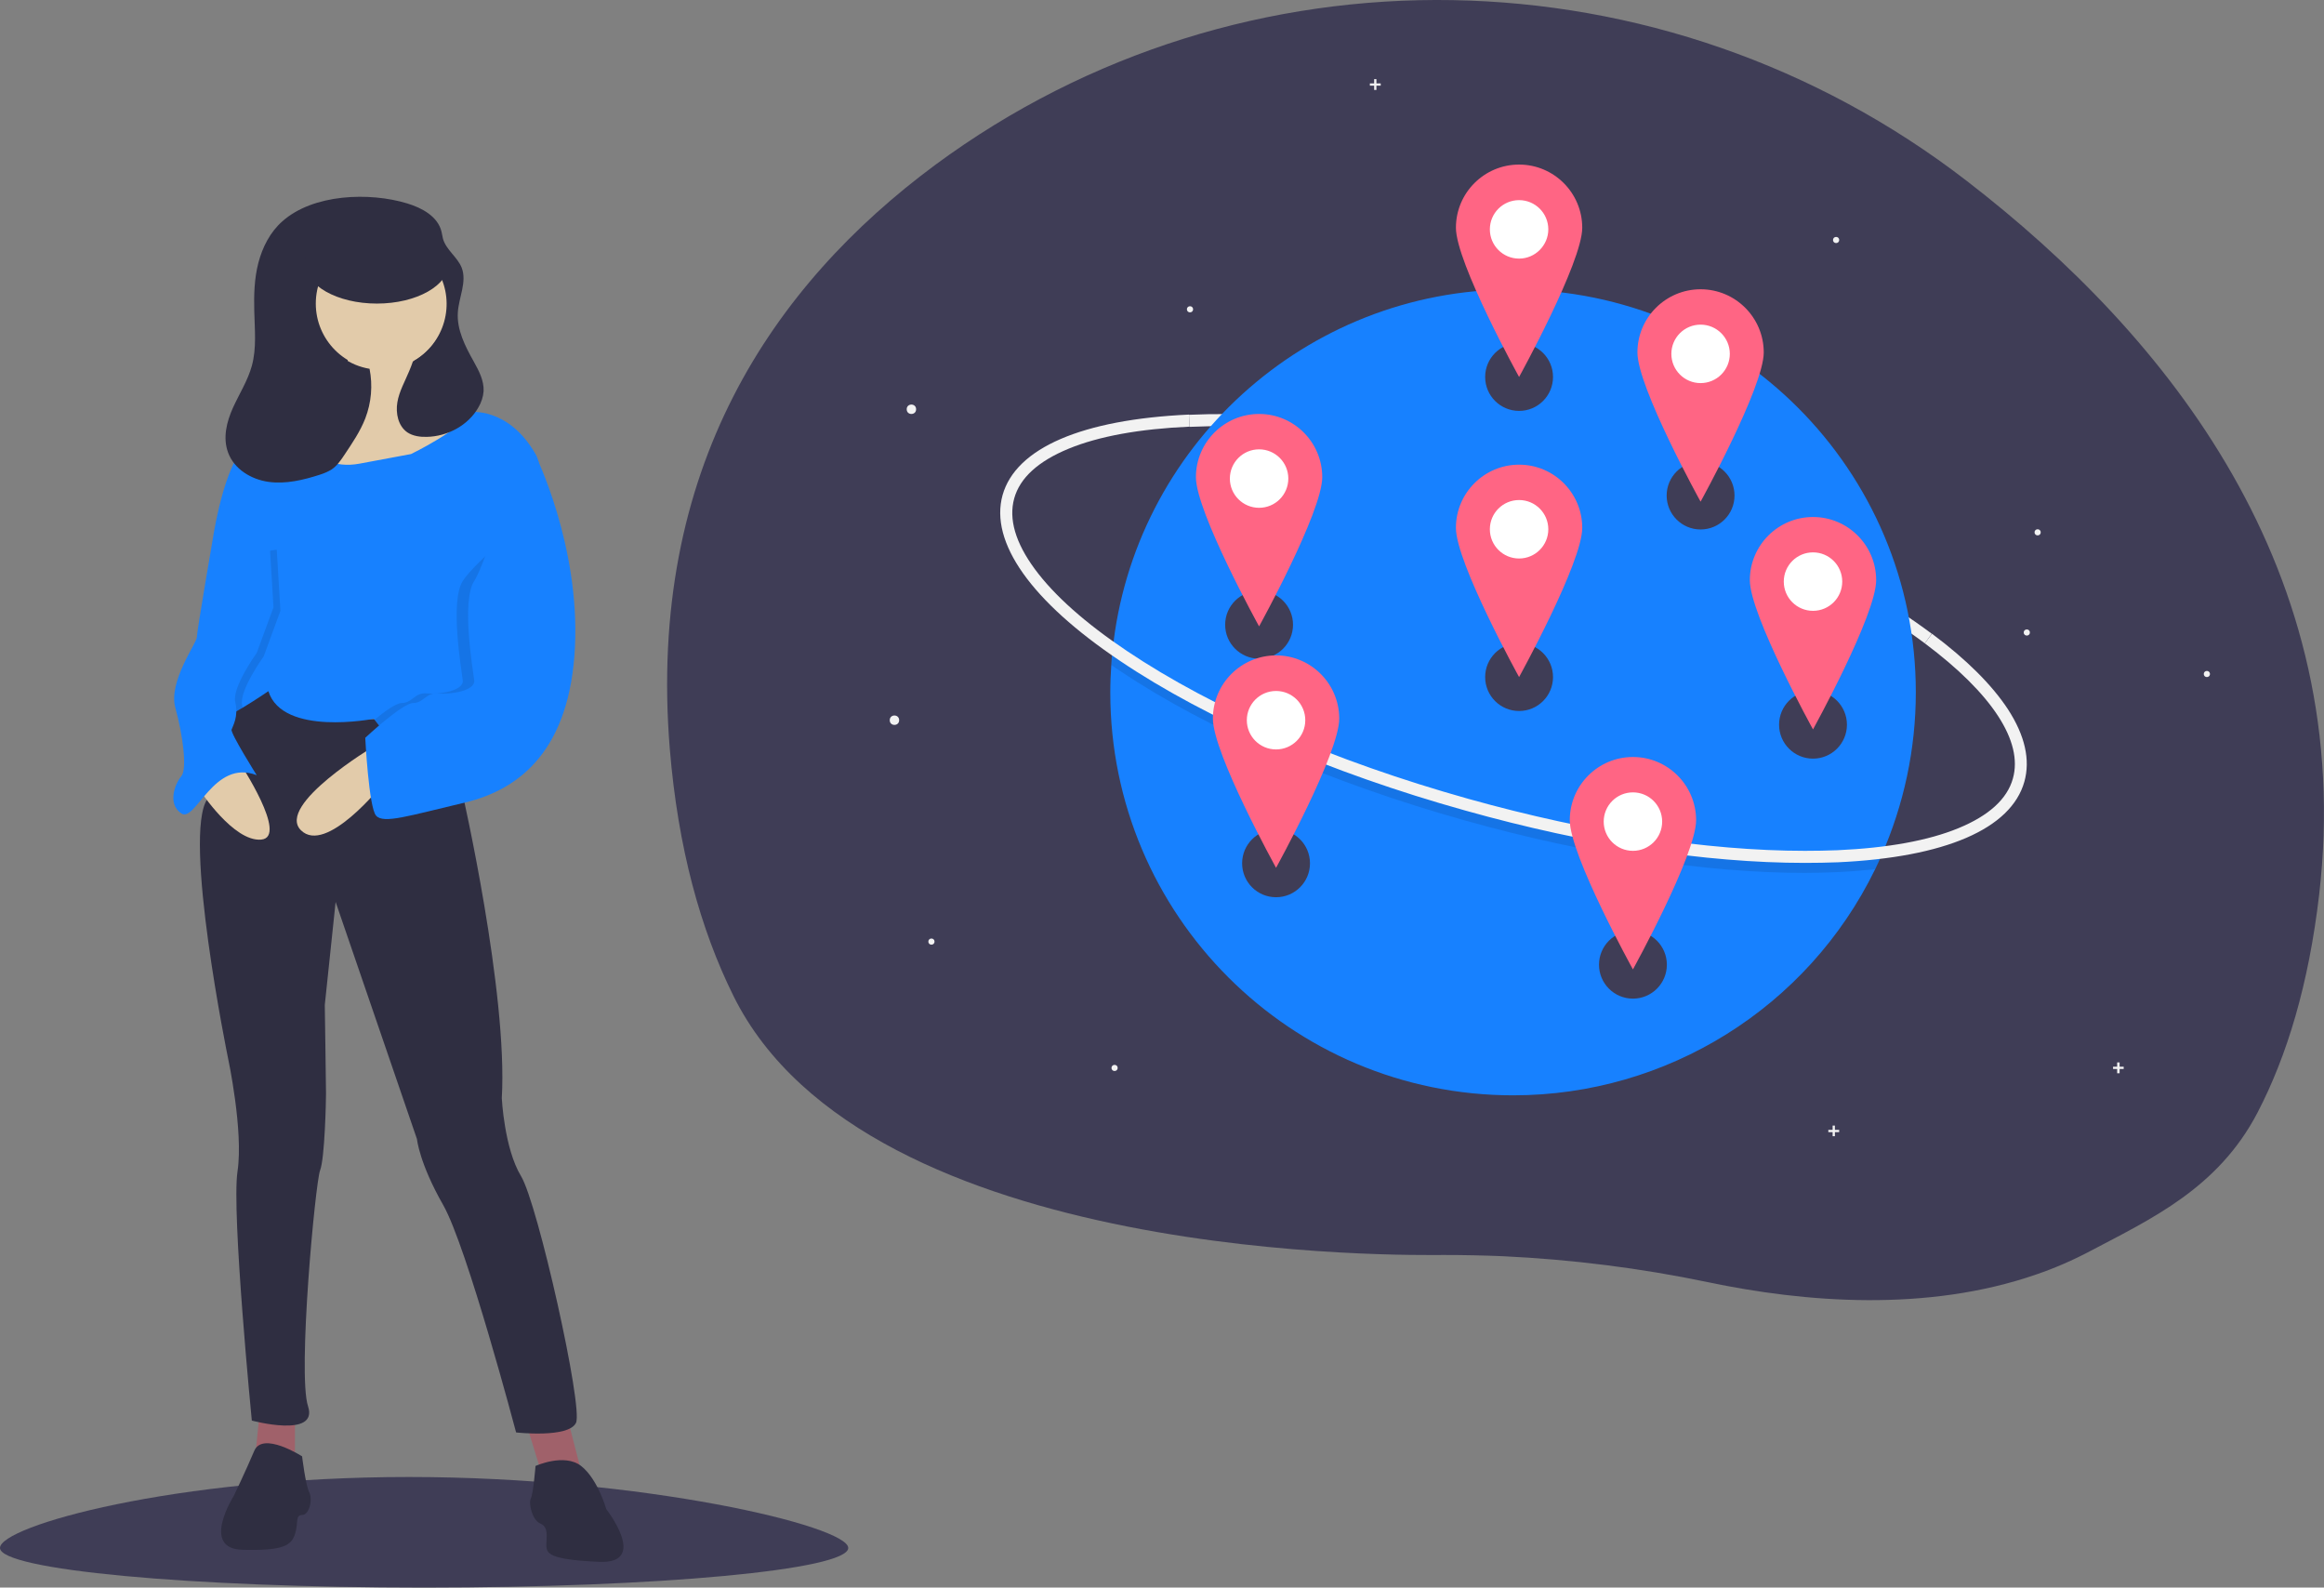 <?xml version="1.0" encoding="utf-8"?>
<!-- Generator: Adobe Illustrator 21.1.0, SVG Export Plug-In . SVG Version: 6.00 Build 0)  -->
<svg version="1.1" id="a11dcf94-02e4-448c-aa1e-cfae5c49b9a0"
	 xmlns="http://www.w3.org/2000/svg" xmlns:xlink="http://www.w3.org/1999/xlink" x="0px" y="0px" viewBox="0 0 1137 776.6"
	 style="enable-background:new 0 0 1137 776.6;" xml:space="preserve">
<rect x="0" y="0" width="1137" height="776.6" fill="#808080" stroke="none"/>
<style type="text/css">
	.st0{fill:#3F3D56;}
	.st1{fill:#F2F2F2;}
	.st2{fill:#1781FF;}
	.st3{opacity:0.1;enable-background:new    ;}
	.st4{fill:#FFFFFF;}
	.st5{fill:#FF6584;}
	.st6{fill:#2F2E41;}
	.st7{fill:#A0616A;}
	.st8{fill:#E2CBAA;}
</style>
<title>around the world</title>
<path class="st0" d="M1134.6,437.9c-5.1,43.5-15.6,78.4-30.1,106.3c-19.3,37.1-52.2,52.1-81.7,67.7c-8.5,4.5-17.4,8.4-26.5,11.5
	c-53.6,18.6-113.6,13.7-160.7,3.8c-33-6.9-66.6-11.1-100.3-12.7c-9.6-0.4-19.2-0.6-28.9-0.6c-14.9,0-282.4,5.1-347.6-126.8
	c-16.1-32.5-27.1-72.3-31.1-120.7c-11.2-137,50.4-226.9,129.8-285.7C608-30.4,814-25.8,962.1,88.4
	C1060.7,164.4,1153.1,279.5,1134.6,437.9z"/>
<path class="st1" d="M941.7,314.7c-41.7-31.2-107-60.7-179.2-80.9c-65.7-18.4-129.8-27.3-180.5-25l-0.3-5.9
	c51.3-2.3,116,6.7,182.3,25.3c72.8,20.4,138.9,50.2,181.1,81.8L941.7,314.7z"/>
<path class="st2" d="M937.3,338.7c0,27.6-5.8,54.9-17,80.2c-0.9,2.1-1.9,4.2-2.9,6.3c-33,67.7-101.8,110.6-177.1,110.6
	c-108.8,0-197.1-88.2-197.1-197.1c0-4.6,0.2-9.1,0.5-13.6c0.1-2.3,0.3-4.6,0.6-6.8c10.2-99.3,94.1-176.7,196-176.7
	C849.1,141.7,937.3,229.9,937.3,338.7z"/>
<path class="st3" d="M920.3,418.9c-0.9,2.1-1.9,4.2-2.9,6.3c-5.8,0.6-11.8,1.1-18.2,1.4c-5.3,0.2-10.7,0.4-16.2,0.4
	c-48.4,0-106.6-8.9-166.1-25.6c-66.3-18.6-126.3-44.6-168.9-73.2c-1.5-1-2.9-1.9-4.3-2.9c0.1-2.3,0.3-4.6,0.6-6.8
	c2.3,1.6,4.6,3.2,7,4.8c42.1,28.3,101.5,54,167.2,72.4c59,16.5,116.7,25.4,164.5,25.4c5.5,0,10.8-0.1,16-0.3
	C906.5,420.3,913.6,419.7,920.3,418.9z"/>
<path class="st1" d="M883,422.1c-48.4,0-106.6-8.9-166.1-25.6C650.6,378,590.6,352,548,323.3c-43.5-29.2-63.9-58-57.5-81.1
	c6.5-23.1,38.9-37,91.2-39.4l0.3,5.9c-24.5,1.1-44.4,4.7-59.2,10.8c-14.8,6.1-23.8,14.2-26.6,24.3c-2.8,10.1,0.6,21.7,10.1,34.6
	c9.5,12.9,24.7,26.4,45,40c42.1,28.3,101.5,54,167.2,72.4c59,16.5,116.7,25.4,164.5,25.4c5.5,0,10.8-0.1,16-0.3
	c24.5-1.1,44.4-4.7,59.2-10.8c14.8-6.1,23.8-14.2,26.6-24.3c5.1-18.1-10.2-41.5-43.1-66.1l3.5-4.7c16.9,12.6,29.4,25.1,37.2,37
	c8.3,12.8,11,24.7,8,35.4c-6.5,23.1-38.9,37-91.2,39.4C894,422,888.5,422.1,883,422.1z"/>
<circle class="st1" cx="745.5" cy="103.9" r="2.3"/>
<circle class="st1" cx="445.9" cy="200.2" r="2.3"/>
<circle class="st1" cx="437.6" cy="352.3" r="2.3"/>
<circle class="st1" cx="898.3" cy="117.4" r="1.5"/>
<circle class="st1" cx="1079.7" cy="329.7" r="1.5"/>
<circle class="st1" cx="996.9" cy="260.4" r="1.5"/>
<circle class="st1" cx="582.2" cy="151.3" r="1.5"/>
<circle class="st1" cx="991.6" cy="309.4" r="1.5"/>
<circle class="st1" cx="455.7" cy="460.6" r="1.5"/>
<circle class="st1" cx="545.3" cy="522.4" r="1.5"/>
<polygon class="st1" points="675.5,40.8 673.4,40.8 673.4,38.7 672.3,38.7 672.3,40.8 670.2,40.8 670.2,41.9 672.3,41.9 672.3,44 
	673.4,44 673.4,41.9 675.5,41.9 "/>
<polygon class="st1" points="899.8,552.7 897.7,552.7 897.7,550.6 896.6,550.6 896.6,552.7 894.5,552.7 894.5,553.8 896.6,553.8 
	896.6,555.8 897.7,555.8 897.7,553.8 899.8,553.8 "/>
<polygon class="st1" points="1039,521.8 1037,521.8 1037,519.7 1035.8,519.7 1035.8,521.8 1033.8,521.8 1033.8,522.9 1035.8,522.9 
	1035.8,525 1037,525 1037,522.9 1039,522.9 "/>
<circle class="st0" cx="743.2" cy="184.4" r="16.6"/>
<circle class="st0" cx="616" cy="305.6" r="16.6"/>
<circle class="st0" cx="798.9" cy="471.9" r="16.6"/>
<circle class="st0" cx="743.2" cy="331.2" r="16.6"/>
<circle class="st0" cx="624.3" cy="422.3" r="16.6"/>
<circle class="st0" cx="832" cy="242.4" r="16.6"/>
<circle class="st0" cx="887" cy="354.5" r="16.6"/>
<circle class="st4" cx="743.2" cy="258.9" r="21.8"/>
<path class="st5" d="M743.2,227.3c-17,0-30.9,13.8-30.9,30.9s30.9,73,30.9,73s30.9-56,30.9-73S760.3,227.3,743.2,227.3z
	 M743.2,273.2c-7.9,0-14.3-6.4-14.3-14.3s6.4-14.3,14.3-14.3c7.9,0,14.3,6.4,14.3,14.3S751.1,273.2,743.2,273.2L743.2,273.2
	L743.2,273.2z"/>
<circle class="st4" cx="624.3" cy="352.3" r="21.8"/>
<path class="st5" d="M624.3,320.6c-17,0-30.9,13.8-30.9,30.9s30.9,73,30.9,73s30.9-56,30.9-73S641.4,320.6,624.3,320.6z
	 M624.3,366.6c-7.9,0-14.3-6.4-14.3-14.3s6.4-14.3,14.3-14.3c7.9,0,14.3,6.4,14.3,14.3S632.2,366.6,624.3,366.6L624.3,366.6
	L624.3,366.6z"/>
<circle class="st4" cx="887" cy="284.5" r="21.8"/>
<path class="st5" d="M887,252.9c-17,0-30.9,13.8-30.9,30.9c0,17,30.9,73,30.9,73s30.9-56,30.9-73C917.9,266.7,904,252.9,887,252.9z
	 M887,298.8c-7.9,0-14.3-6.4-14.3-14.3s6.4-14.3,14.3-14.3c7.9,0,14.3,6.4,14.3,14.3S894.9,298.8,887,298.8L887,298.8z"/>
<circle class="st4" cx="743.2" cy="112.1" r="21.8"/>
<path class="st5" d="M743.2,80.5c-17,0-30.9,13.8-30.9,30.9s30.9,73,30.9,73s30.9-56,30.9-73S760.3,80.5,743.2,80.5z M743.2,126.5
	c-7.9,0-14.3-6.4-14.3-14.3s6.4-14.3,14.3-14.3c7.9,0,14.3,6.4,14.3,14.3C757.5,120,751.1,126.5,743.2,126.5L743.2,126.5z"/>
<circle class="st4" cx="798.9" cy="401.9" r="21.8"/>
<path class="st5" d="M798.9,370.3c-17,0-30.9,13.8-30.9,30.9s30.9,73,30.9,73s30.9-56,30.9-73S816,370.3,798.9,370.3z M798.9,416.2
	c-7.9,0-14.3-6.4-14.3-14.3s6.4-14.3,14.3-14.3c7.9,0,14.3,6.4,14.3,14.3S806.8,416.2,798.9,416.2L798.9,416.2z"/>
<circle class="st4" cx="616" cy="234.1" r="21.8"/>
<path class="st5" d="M616,202.5c-17,0-30.9,13.8-30.9,30.9s30.9,73,30.9,73s30.9-56,30.9-73S633.1,202.5,616,202.5z M616,248.4
	c-7.9,0-14.3-6.4-14.3-14.3s6.4-14.3,14.3-14.3c7.9,0,14.3,6.4,14.3,14.3S623.9,248.4,616,248.4L616,248.4z"/>
<circle class="st4" cx="832" cy="173.1" r="21.8"/>
<path class="st5" d="M832,141.5c-17,0-30.9,13.8-30.9,30.9s30.9,73,30.9,73s30.9-56,30.9-73S849.1,141.5,832,141.5z M832,187.4
	c-7.9,0-14.3-6.4-14.3-14.3s6.4-14.3,14.3-14.3c7.9,0,14.3,6.4,14.3,14.3C846.3,181,839.9,187.4,832,187.4
	C832,187.4,832,187.4,832,187.4L832,187.4z"/>
<path class="st0" d="M415,757.2c0,10.7-92.9,19.4-207.5,19.4S0,767.9,0,757.2s85.4-34.7,200-34.7S415,746.5,415,757.2z"/>
<rect x="137.4" y="128.5" class="st6" width="81.4" height="67.4"/>
<polygon class="st7" points="277.3,692.5 284.3,719.4 265.5,722.4 256.8,694.3 "/>
<polygon class="st7" points="144.3,688.4 144.3,717.1 124.4,717.1 127.3,688.4 "/>
<path class="st6" d="M262,717.1c0,0,14.1-6.4,22.3,0s12.3,21.1,12.3,21.1s21.1,26.9-3.5,25.8s-25.8-4.1-25.8-8.2s1.2-8.8-2.9-10.5
	s-5.9-10-4.7-12.3S262,717.1,262,717.1z"/>
<path class="st6" d="M147.8,712.4c0,0-19.3-12.4-23.4-2.7s-10,22-10,22s-16.4,25.8,4.1,26.4s24-2.3,25.8-7.6s0-9.4,3.5-9.4
	s5.3-7.6,3.5-11.1S147.8,712.4,147.8,712.4z"/>
<path class="st7" d="M203.4,168.2c0,0-4.7,26.4,7.6,28.1s24.6,7,25.2,10.5s-48,41-48,41l-29.9-9.4c0,0-29.9-7.6-28.7-13.5
	s3.5-14.1,3.5-14.1s34-7,34.6-17.6s4.7-27.5,4.7-27.5L203.4,168.2z"/>
<path class="st8" d="M203.4,168.2c0,0-4.7,26.4,7.6,28.1s24.6,7,25.2,10.5s-48,41-48,41l-29.9-9.4c0,0-29.9-7.6-28.7-13.5
	s3.5-14.1,3.5-14.1s34-7,34.6-17.6s4.7-27.5,4.7-27.5L203.4,168.2z"/>
<path class="st6" d="M126.1,333.4c0,0,21.2,20.3,63.3,18.3s38.6,12.7,38.6,12.7l-1.8,23.4c0,0,22.3,97.8,19.3,149.4
	c0,0,1.2,24.6,9.4,38.1s30.5,113.1,26.9,120.7s-29.3,4.7-29.3,4.7s-24-90.8-35.7-111.3S204,557.2,204,557.2l-39.8-116l-5.3,50.4
	c0,0,0.6,39.8,0.6,43.4s-0.6,31.6-2.9,37.5s-11.1,99.6-5.9,115.4s-27.5,7-27.5,7s-10-101.9-7-121.9s-4.7-55.7-4.7-55.7
	s-22.3-109-10-126.5c0,0,8.2-59.8,12.3-59.2L126.1,333.4z"/>
<circle class="st8" cx="186.7" cy="148.5" r="32.2"/>
<path class="st2" d="M104.4,352.1c0.6,1.8,7.6-1.9,14.3-5.9c6.5-3.9,12.6-8.1,12.6-8.1c7,22.3,51.6,13.5,51.6,13.5s0.1,0.2,0.3,0.4
	c1.5,2,7.8,10.3,15.5,16c8.8,6.4,29.3-8.8,29.3-8.8s31.9-76.4,36-116.8c0.9-8.9,0.5-16.1-2-20.3c-13.5-23.4-32.4-20.5-32.4-20.5
	c-3.1,8.2-28.5,20.5-28.5,20.5l-25.2,4.7c-25.2,4.7-32.8-21.7-32.8-21.7c-7-1.2-19.9,11.7-19.9,11.7c-12.3,3.5-18.7,44.5-18.7,44.5
	s1.2,1.5,3.1,4c1.1,1.4,2.4,3,3.8,4.9c0.5,0.6,1,1.3,1.5,2c6.5,8.5,14.7,19.6,16.8,24.4c3.5,8.2-3.5,20.5-11.7,19.9
	S103.3,348.6,104.4,352.1z"/>
<path class="st8" d="M187,383.8c0,0-27.5,34.6-39.8,22.3s35.7-41,35.7-41L187,383.8z"/>
<path class="st8" d="M117.3,373.2c0,0,24,36.3,10.5,37.5s-29.9-24-29.9-24L117.3,373.2z"/>
<path class="st6" d="M114,199.4c3.1-6.8,7.2-13.2,9.2-20.4c2.4-8.7,1.4-17.8,1.2-26.8c-0.2-7.9,0-15.9,2-23.6s5.8-15.1,11.7-20.3
	c15.1-13.5,42.7-14.4,61.1-8.8c7.3,2.2,15,6.4,16.8,13.8c0.3,1.1,0.4,2.3,0.7,3.4c1.5,5.5,7.1,9,9.2,14.3c2.6,6.9-1.4,14.4-1.9,21.7
	c-0.6,8.6,3.6,16.7,7.8,24.2c2.5,4.5,5,9.2,4.8,14.4c-0.2,2.8-1.1,5.5-2.5,7.9c-5,8.9-15.2,14.3-25.3,14.5c-3.3,0.1-6.8-0.4-9.5-2.2
	c-4.5-3.1-5.8-9.3-4.9-14.7s3.7-10.2,5.8-15.3c0.7-1.5,1.2-3.1,1.8-4.7c15.5-8.7,21.1-28.3,12.4-43.8c-8.7-15.5-28.3-21.1-43.8-12.4
	c-15.5,8.7-21.1,28.3-12.4,43.8c4.7,8.5,13,14.4,22.6,16c1.6,8.1,0.9,16.5-2.1,24.3c-2.5,6.4-6.4,12.1-10.2,17.8
	c-1.8,2.7-3.7,5.5-6.5,7.3c-1.7,1-3.6,1.8-5.5,2.4c-8.1,2.6-16.7,4.7-25.2,3.5s-16.8-6.3-19.7-14.3
	C108.9,214.1,110.9,206.3,114,199.4z"/>
<ellipse class="st6" cx="184.4" cy="128.6" rx="35.2" ry="19.9"/>
<path class="st3" d="M183.3,352c1.5,2,7.8,10.3,15.5,16c8.8,6.4,29.3-8.8,29.3-8.8s31.9-76.4,36-116.8c-2.2-6.7-4.8-13.3-7.8-19.7
	l6.7,27.2c0,0-30.2,24.3-36.6,34.3s-0.6,43.4,0,48.6s-11.7,7-17.6,6.4s-7,4.7-12.3,4.7C193.9,343.9,188.3,347.9,183.3,352z"/>
<path class="st2" d="M253.2,222.7h8.8c0,0,21.7,43.9,19.3,93.7s-26.4,69.7-53.9,76.2s-39.8,10.5-43.4,6.4s-5.3-38.1-5.3-38.1
	s18.2-17,23.4-17s6.4-5.3,12.3-4.7s18.2-1.2,17.6-6.4s-6.4-38.7,0-48.6S253.2,222.7,253.2,222.7z"/>
<path class="st3" d="M107.6,265.3c1.1,1.4,2.4,3,3.8,4.9l-3.4-7C107.9,263.1,107.8,263.9,107.6,265.3z"/>
<path class="st3" d="M104.4,352.1c0.6,1.8,7.6-1.9,14.3-5.9c-0.1-0.4-0.1-0.7-0.2-1.1c-1.8-7,10.5-24,10.5-24l8.2-22.3l-1.8-29.9
	l-22.6,3.1c6.5,8.5,14.7,19.6,16.8,24.4c3.5,8.2-3.5,20.5-11.7,19.9S103.3,348.6,104.4,352.1z"/>
<path class="st2" d="M116.2,249.6l-11.7,11.7c0,0-8.2,47.5-8.2,50.4s-14.1,21.7-10.5,34.6s5.9,29.9,2.9,33.4s-7,13.5,0,18.2
	s15.8-26.9,36.9-18.7c0,0-12.9-20.5-12.3-22.3s3.5-6.4,1.8-13.5s10.5-24,10.5-24l8.2-22.3l-1.8-29.9L116.2,249.6z"/>
</svg>
